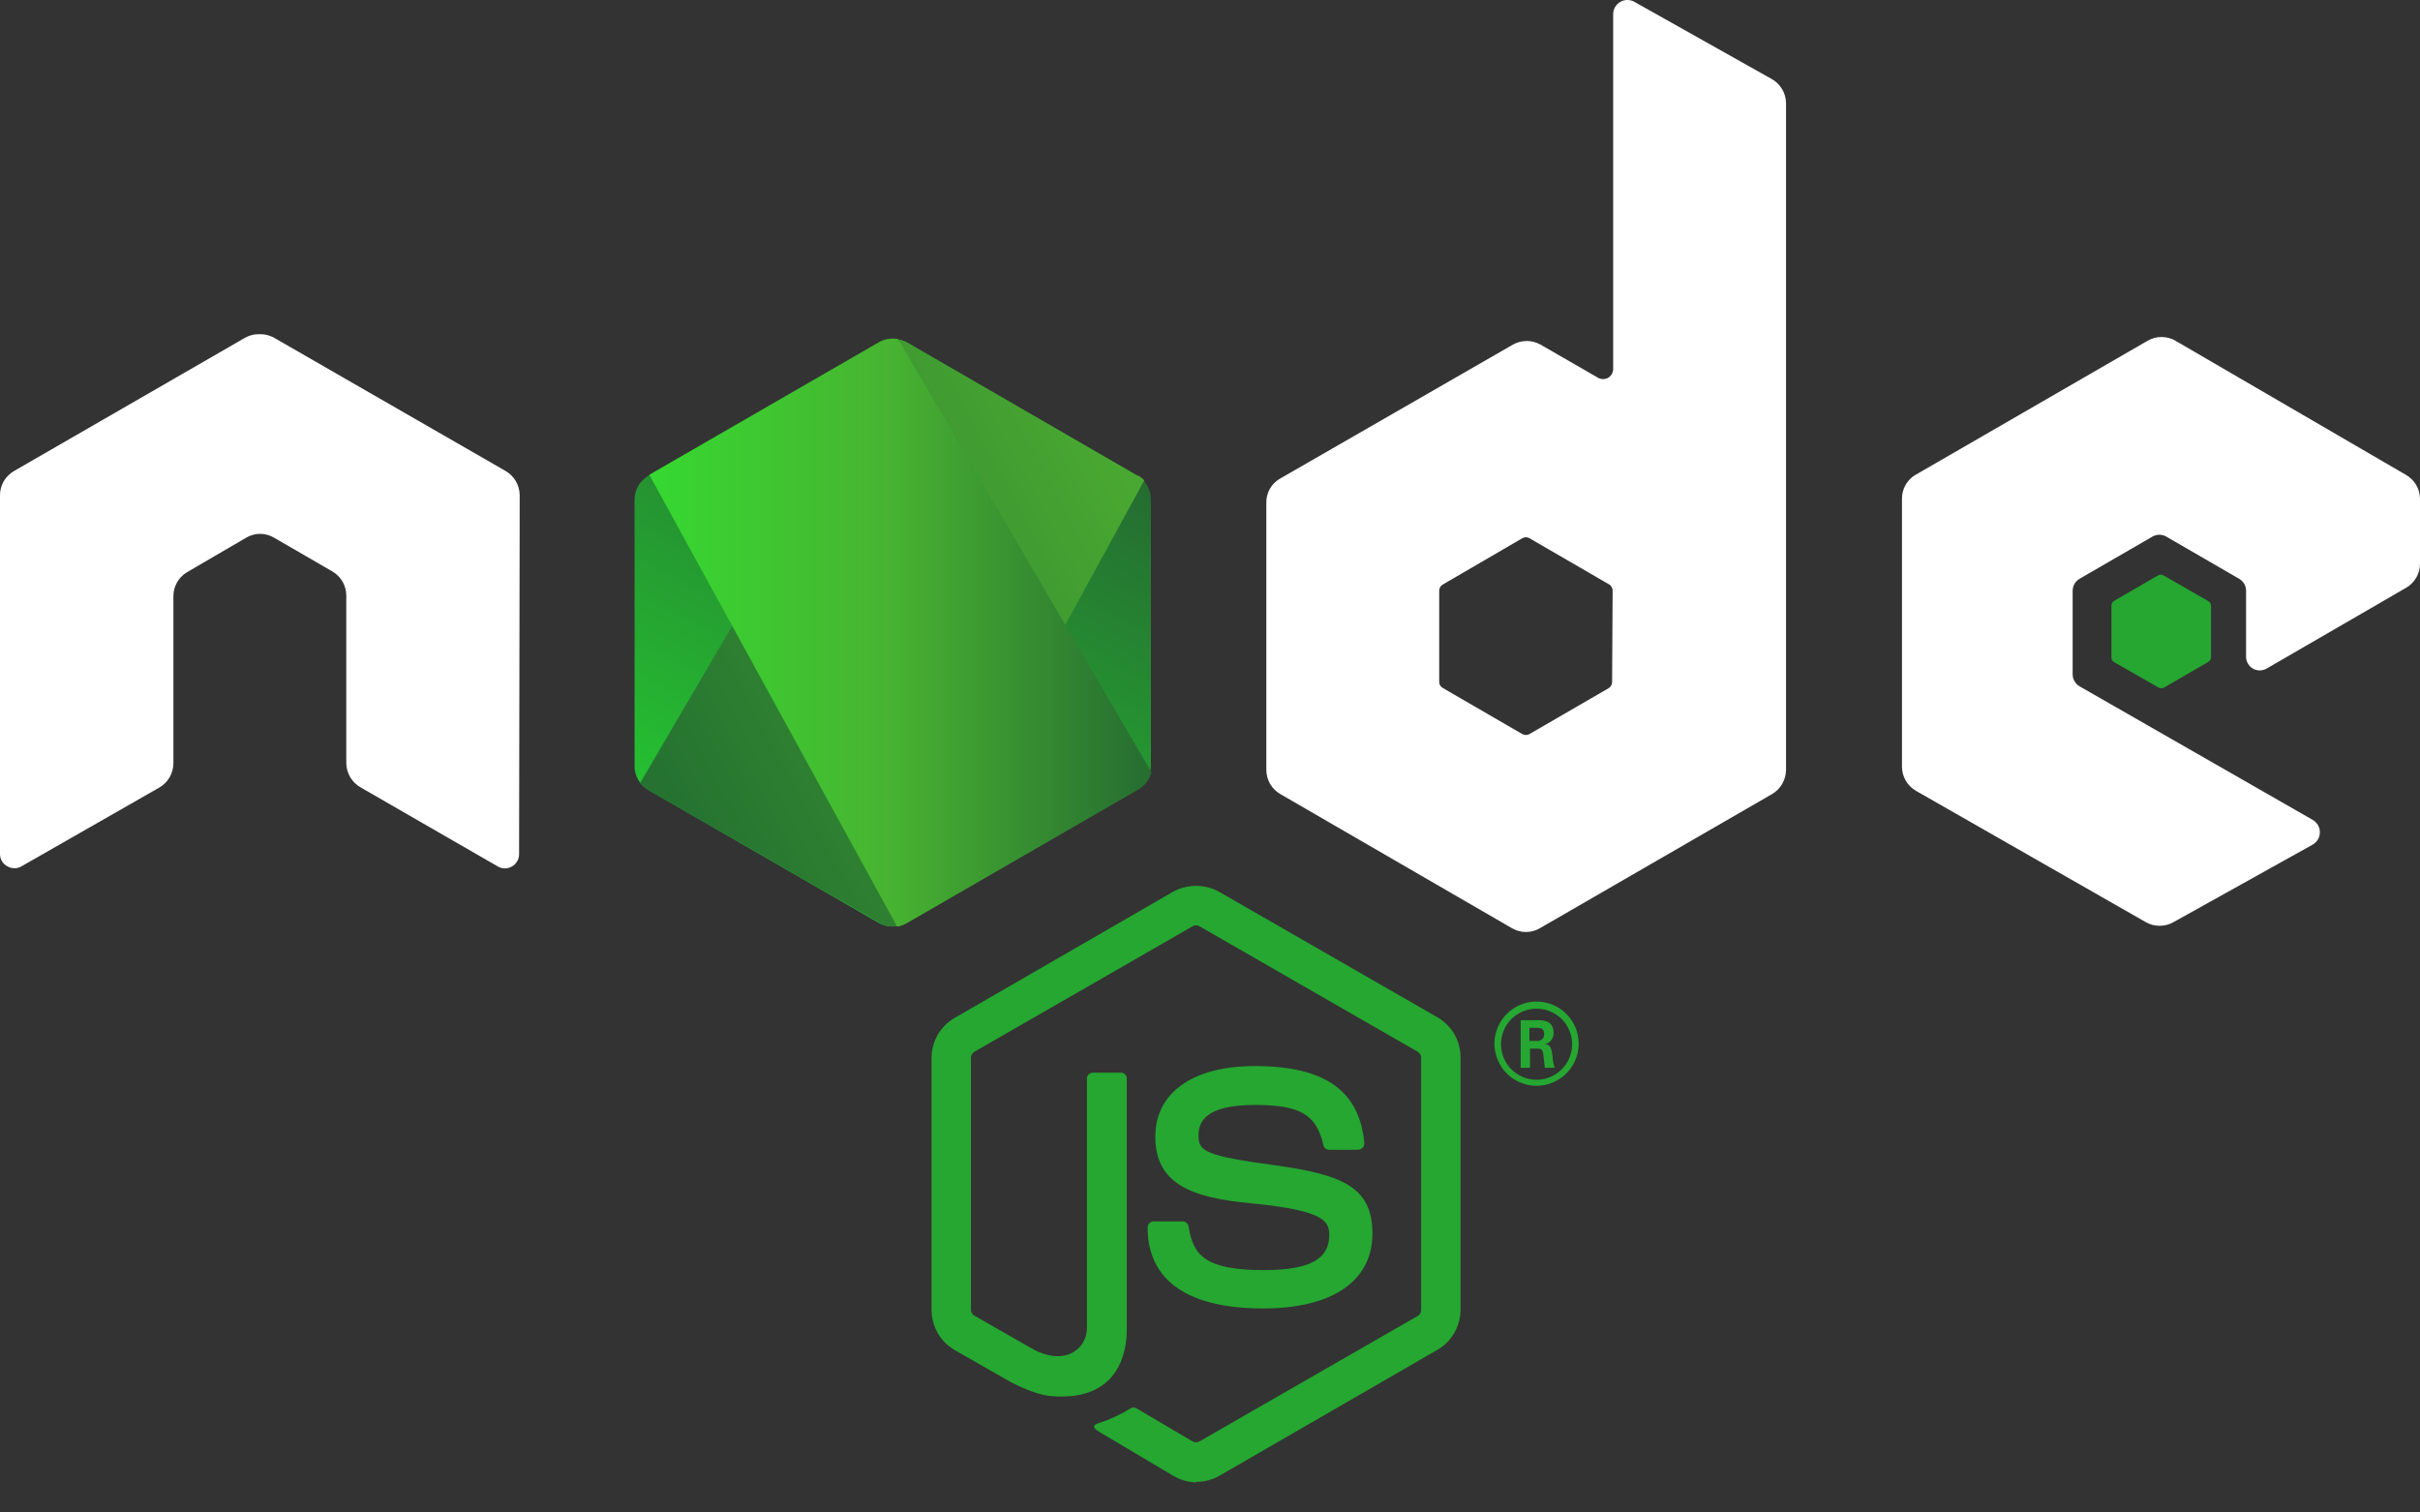 <svg width="32" height="20" viewBox="0 0 32 20" fill="none" xmlns="http://www.w3.org/2000/svg">
  <rect x="0" y="0" width="32" height="20" fill="#333333" stroke="none"/>
  <path d="M15.819 19.602C15.712 19.6 15.607 19.57 15.515 19.515L14.553 18.944C14.409 18.864 14.481 18.835 14.524 18.82C14.677 18.771 14.823 18.703 14.958 18.618C14.97 18.613 14.983 18.611 14.995 18.612C15.008 18.613 15.02 18.618 15.031 18.625L15.768 19.059C15.783 19.067 15.799 19.072 15.816 19.072C15.832 19.072 15.848 19.067 15.863 19.059L18.756 17.396C18.767 17.387 18.776 17.376 18.782 17.363C18.788 17.351 18.792 17.337 18.792 17.323V13.981C18.791 13.967 18.786 13.953 18.779 13.94C18.771 13.928 18.761 13.917 18.749 13.909L15.855 12.245C15.843 12.239 15.829 12.236 15.816 12.236C15.802 12.236 15.788 12.239 15.776 12.245L12.882 13.909C12.87 13.917 12.86 13.928 12.852 13.94C12.845 13.953 12.84 13.967 12.839 13.981V17.316C12.838 17.332 12.842 17.348 12.85 17.362C12.857 17.376 12.869 17.388 12.882 17.396L13.678 17.851C14.112 18.068 14.373 17.815 14.373 17.562V14.271C14.371 14.26 14.373 14.249 14.376 14.238C14.38 14.228 14.386 14.218 14.393 14.21C14.401 14.202 14.41 14.195 14.42 14.191C14.43 14.186 14.441 14.184 14.452 14.184H14.814C14.825 14.183 14.837 14.184 14.848 14.188C14.859 14.192 14.869 14.199 14.878 14.207C14.886 14.215 14.892 14.225 14.896 14.236C14.9 14.247 14.902 14.259 14.9 14.271V17.562C14.9 18.141 14.589 18.466 14.047 18.466C13.881 18.466 13.75 18.466 13.382 18.285L12.622 17.851C12.53 17.797 12.453 17.72 12.4 17.628C12.347 17.535 12.319 17.43 12.318 17.323V13.989C12.318 13.882 12.346 13.777 12.399 13.684C12.453 13.591 12.529 13.514 12.622 13.461L15.515 11.79C15.608 11.74 15.711 11.714 15.816 11.714C15.92 11.714 16.023 11.74 16.116 11.79L19.009 13.453C19.103 13.508 19.18 13.586 19.234 13.68C19.287 13.774 19.314 13.88 19.313 13.989V17.316C19.313 17.422 19.286 17.526 19.234 17.619C19.182 17.712 19.107 17.789 19.016 17.844L16.123 19.515C16.03 19.568 15.926 19.595 15.819 19.595V19.602Z" fill="#25A731"/>
  <path d="M16.709 17.302C15.443 17.302 15.175 16.723 15.175 16.231C15.175 16.22 15.178 16.209 15.182 16.199C15.187 16.189 15.193 16.18 15.201 16.172C15.209 16.165 15.219 16.159 15.229 16.155C15.24 16.152 15.251 16.15 15.262 16.151H15.638C15.658 16.151 15.678 16.159 15.692 16.172C15.707 16.186 15.716 16.204 15.718 16.224C15.776 16.6 15.942 16.795 16.709 16.795C17.317 16.795 17.577 16.651 17.577 16.332C17.577 16.144 17.505 16.007 16.557 15.913C15.761 15.84 15.277 15.66 15.277 15.03C15.277 14.452 15.768 14.097 16.593 14.097C17.519 14.097 17.975 14.423 18.04 15.11C18.042 15.123 18.04 15.137 18.035 15.15C18.03 15.162 18.021 15.174 18.011 15.182C17.995 15.196 17.974 15.204 17.953 15.204H17.577C17.557 15.204 17.538 15.197 17.523 15.183C17.508 15.17 17.499 15.151 17.497 15.132C17.403 14.734 17.186 14.611 16.593 14.611C15.928 14.611 15.848 14.842 15.848 15.016C15.848 15.226 15.942 15.283 16.839 15.406C17.736 15.529 18.148 15.688 18.148 16.311C18.148 16.933 17.628 17.302 16.702 17.302H16.709ZM20.875 13.801C20.875 13.911 20.843 14.018 20.781 14.11C20.72 14.202 20.633 14.273 20.531 14.315C20.43 14.357 20.318 14.368 20.21 14.347C20.102 14.325 20.002 14.272 19.924 14.194C19.846 14.117 19.794 14.017 19.772 13.909C19.75 13.801 19.762 13.689 19.804 13.588C19.846 13.486 19.917 13.399 20.009 13.338C20.1 13.276 20.208 13.244 20.318 13.244C20.466 13.244 20.608 13.302 20.712 13.407C20.817 13.511 20.875 13.653 20.875 13.801V13.801ZM19.848 13.801C19.847 13.894 19.873 13.986 19.924 14.064C19.975 14.142 20.047 14.203 20.133 14.24C20.219 14.277 20.314 14.287 20.405 14.27C20.497 14.252 20.582 14.208 20.648 14.143C20.715 14.077 20.76 13.994 20.779 13.902C20.797 13.811 20.789 13.716 20.753 13.63C20.718 13.543 20.658 13.469 20.58 13.418C20.503 13.366 20.412 13.338 20.318 13.338C20.195 13.338 20.076 13.386 19.988 13.473C19.9 13.559 19.85 13.677 19.848 13.801V13.801ZM20.108 13.49H20.326C20.398 13.49 20.543 13.49 20.543 13.656C20.545 13.691 20.535 13.726 20.513 13.754C20.492 13.782 20.461 13.801 20.427 13.808C20.506 13.808 20.514 13.873 20.528 13.953C20.53 14.009 20.54 14.065 20.557 14.119H20.427L20.405 13.924C20.398 13.887 20.383 13.866 20.333 13.866H20.232V14.119H20.108V13.49ZM20.224 13.764H20.326C20.337 13.765 20.35 13.764 20.361 13.76C20.372 13.756 20.383 13.75 20.392 13.742C20.401 13.734 20.407 13.724 20.412 13.713C20.417 13.702 20.42 13.69 20.419 13.678C20.419 13.591 20.362 13.591 20.326 13.591H20.224V13.764Z" fill="#25A731"/>
  <path fill-rule="evenodd" clip-rule="evenodd" d="M6.872 6.546C6.871 6.481 6.853 6.417 6.82 6.361C6.787 6.305 6.74 6.259 6.684 6.227L3.617 4.462C3.565 4.435 3.508 4.42 3.45 4.419H3.414C3.356 4.42 3.299 4.435 3.248 4.462L0.188 6.227C0.13 6.26 0.083 6.307 0.049 6.364C0.016 6.422 -0.001 6.487 2.11576e-05 6.553V11.298C0.001 11.331 0.01 11.364 0.028 11.392C0.046 11.42 0.071 11.442 0.101 11.457C0.129 11.473 0.16 11.481 0.192 11.481C0.223 11.481 0.255 11.473 0.282 11.457L2.105 10.415C2.162 10.383 2.21 10.335 2.243 10.278C2.276 10.221 2.293 10.156 2.293 10.09V7.884C2.293 7.82 2.309 7.756 2.341 7.701C2.373 7.645 2.419 7.598 2.474 7.566L3.255 7.11C3.31 7.078 3.372 7.06 3.436 7.059C3.502 7.059 3.567 7.076 3.624 7.11L4.398 7.558C4.453 7.591 4.499 7.638 4.531 7.693C4.562 7.749 4.579 7.812 4.579 7.877V10.09C4.579 10.157 4.598 10.222 4.632 10.279C4.667 10.336 4.715 10.383 4.774 10.415L6.582 11.457C6.611 11.474 6.643 11.483 6.676 11.483C6.71 11.483 6.742 11.474 6.77 11.457C6.798 11.441 6.822 11.418 6.838 11.39C6.855 11.362 6.864 11.33 6.864 11.298L6.872 6.546ZM21.606 0.021C21.577 0.006 21.545 -0.001 21.513 9.79553e-05C21.481 0.001 21.449 0.01 21.422 0.027C21.394 0.044 21.371 0.067 21.355 0.096C21.339 0.124 21.331 0.155 21.331 0.188V4.889C21.329 4.912 21.322 4.934 21.309 4.953C21.297 4.972 21.279 4.988 21.259 4.998C21.24 5.008 21.219 5.013 21.197 5.013C21.176 5.013 21.155 5.008 21.136 4.998L20.369 4.556C20.314 4.525 20.251 4.509 20.188 4.509C20.125 4.509 20.062 4.525 20.007 4.556L16.926 6.329C16.87 6.361 16.824 6.407 16.792 6.463C16.76 6.519 16.744 6.583 16.745 6.647V10.184C16.746 10.249 16.763 10.312 16.796 10.368C16.829 10.424 16.877 10.47 16.933 10.502L19.993 12.274C20.049 12.307 20.113 12.324 20.177 12.324C20.242 12.324 20.306 12.307 20.362 12.274L23.429 10.502C23.485 10.47 23.532 10.424 23.565 10.368C23.598 10.312 23.616 10.249 23.617 10.184V1.359C23.615 1.294 23.597 1.23 23.562 1.174C23.528 1.118 23.479 1.072 23.421 1.041L21.606 0.021ZM21.317 9.019C21.317 9.035 21.313 9.051 21.305 9.065C21.297 9.079 21.286 9.09 21.273 9.099L20.224 9.707C20.21 9.715 20.194 9.719 20.177 9.719C20.161 9.719 20.145 9.715 20.13 9.707L19.081 9.099C19.068 9.092 19.056 9.082 19.047 9.069C19.038 9.057 19.033 9.042 19.031 9.027V7.804C19.032 7.79 19.036 7.775 19.044 7.763C19.051 7.75 19.062 7.74 19.074 7.732L20.13 7.117C20.145 7.109 20.161 7.104 20.177 7.104C20.194 7.104 20.21 7.109 20.224 7.117L21.273 7.725C21.288 7.732 21.3 7.744 21.309 7.758C21.318 7.772 21.323 7.788 21.324 7.804L21.317 9.019ZM31.812 7.775C31.869 7.743 31.916 7.697 31.949 7.641C31.982 7.586 31.999 7.522 32 7.457V6.596C31.999 6.531 31.982 6.468 31.949 6.412C31.916 6.356 31.869 6.31 31.812 6.278L28.767 4.506C28.711 4.473 28.647 4.456 28.582 4.456C28.517 4.456 28.454 4.473 28.398 4.506L25.331 6.278C25.275 6.31 25.229 6.357 25.197 6.413C25.166 6.469 25.149 6.532 25.15 6.596V10.141C25.151 10.206 25.168 10.269 25.201 10.325C25.234 10.381 25.282 10.427 25.338 10.459L28.376 12.195C28.431 12.226 28.494 12.242 28.557 12.242C28.62 12.242 28.683 12.226 28.738 12.195L30.582 11.168C30.611 11.151 30.634 11.127 30.651 11.099C30.668 11.07 30.676 11.038 30.676 11.005C30.676 10.972 30.668 10.94 30.651 10.911C30.634 10.883 30.611 10.859 30.582 10.842L27.501 9.077C27.473 9.061 27.45 9.038 27.433 9.01C27.416 8.982 27.407 8.951 27.407 8.918V7.811C27.407 7.779 27.416 7.747 27.432 7.719C27.449 7.691 27.472 7.668 27.501 7.652L28.463 7.095C28.49 7.08 28.522 7.071 28.553 7.071C28.585 7.071 28.616 7.08 28.644 7.095L29.606 7.652C29.634 7.668 29.658 7.691 29.675 7.719C29.691 7.747 29.7 7.779 29.7 7.811V8.679C29.699 8.712 29.707 8.744 29.723 8.772C29.739 8.801 29.762 8.824 29.79 8.841C29.818 8.857 29.85 8.865 29.883 8.865C29.915 8.865 29.947 8.855 29.975 8.839L31.812 7.775Z" fill="white"/>
  <path fill-rule="evenodd" clip-rule="evenodd" d="M28.535 7.609C28.546 7.603 28.559 7.599 28.571 7.599C28.584 7.599 28.597 7.603 28.608 7.609L29.201 7.949C29.211 7.955 29.22 7.963 29.226 7.973C29.232 7.983 29.236 7.995 29.237 8.007V8.687C29.237 8.7 29.234 8.713 29.228 8.724C29.221 8.736 29.212 8.745 29.201 8.752L28.615 9.092C28.604 9.098 28.591 9.101 28.579 9.101C28.566 9.101 28.553 9.098 28.543 9.092L27.949 8.752C27.939 8.744 27.931 8.734 27.926 8.723C27.921 8.712 27.919 8.699 27.92 8.687V8.007C27.92 7.996 27.923 7.984 27.928 7.974C27.933 7.964 27.94 7.956 27.949 7.949L28.535 7.609Z" fill="#25A731"/>
  <path fill-rule="evenodd" clip-rule="evenodd" d="M11.993 4.528C11.938 4.496 11.875 4.479 11.812 4.479C11.748 4.479 11.686 4.496 11.631 4.528L8.571 6.292C8.516 6.325 8.47 6.371 8.438 6.427C8.406 6.483 8.39 6.546 8.391 6.611V10.126C8.39 10.19 8.406 10.254 8.438 10.31C8.47 10.366 8.516 10.412 8.571 10.444L11.617 12.202C11.672 12.234 11.734 12.251 11.797 12.251C11.861 12.251 11.923 12.234 11.978 12.202L15.031 10.444C15.088 10.413 15.135 10.367 15.168 10.311C15.202 10.255 15.219 10.191 15.219 10.126V6.603C15.219 6.538 15.202 6.474 15.168 6.418C15.135 6.362 15.088 6.316 15.031 6.285L11.993 4.528Z" fill="url(#paint0_linear_107_115)"/>
  <path d="M15.045 6.292L11.993 4.527C11.963 4.511 11.932 4.499 11.899 4.491L8.463 10.357C8.492 10.392 8.526 10.421 8.564 10.444L11.631 12.202C11.717 12.251 11.818 12.264 11.913 12.238L15.132 6.35C15.106 6.325 15.077 6.303 15.045 6.285V6.292Z" fill="url(#paint1_linear_107_115)"/>
  <path d="M15.045 10.444C15.089 10.419 15.128 10.386 15.159 10.347C15.19 10.307 15.213 10.261 15.226 10.213L11.877 4.484C11.788 4.467 11.695 4.482 11.617 4.528L8.586 6.278L11.863 12.253C11.911 12.245 11.958 12.228 12 12.202L15.045 10.444Z" fill="url(#paint2_linear_107_115)"/>
  <defs>
  <linearGradient id="paint0_linear_107_115" x1="13.5" y1="5.5" x2="10.293" y2="11.457" gradientUnits="userSpaceOnUse">
  <stop stop-color="#256C31"/>
  <stop offset="1" stop-color="#25C131"/>
  </linearGradient>
  <linearGradient id="paint1_linear_107_115" x1="8.5" y1="10" x2="15" y2="6.5" gradientUnits="userSpaceOnUse">
  <stop stop-color="#257231"/>
  <stop offset="1" stop-color="#49A831"/>
  </linearGradient>
  <linearGradient id="paint2_linear_107_115" x1="8.289" y1="8.368" x2="15.335" y2="8.368" gradientUnits="userSpaceOnUse">
  <stop stop-color="#34DC31"/>
  <stop offset="0.495" stop-color="#48B331"/>
  <stop offset="1" stop-color="#256A31"/>
  </linearGradient>
  </defs>
</svg>

